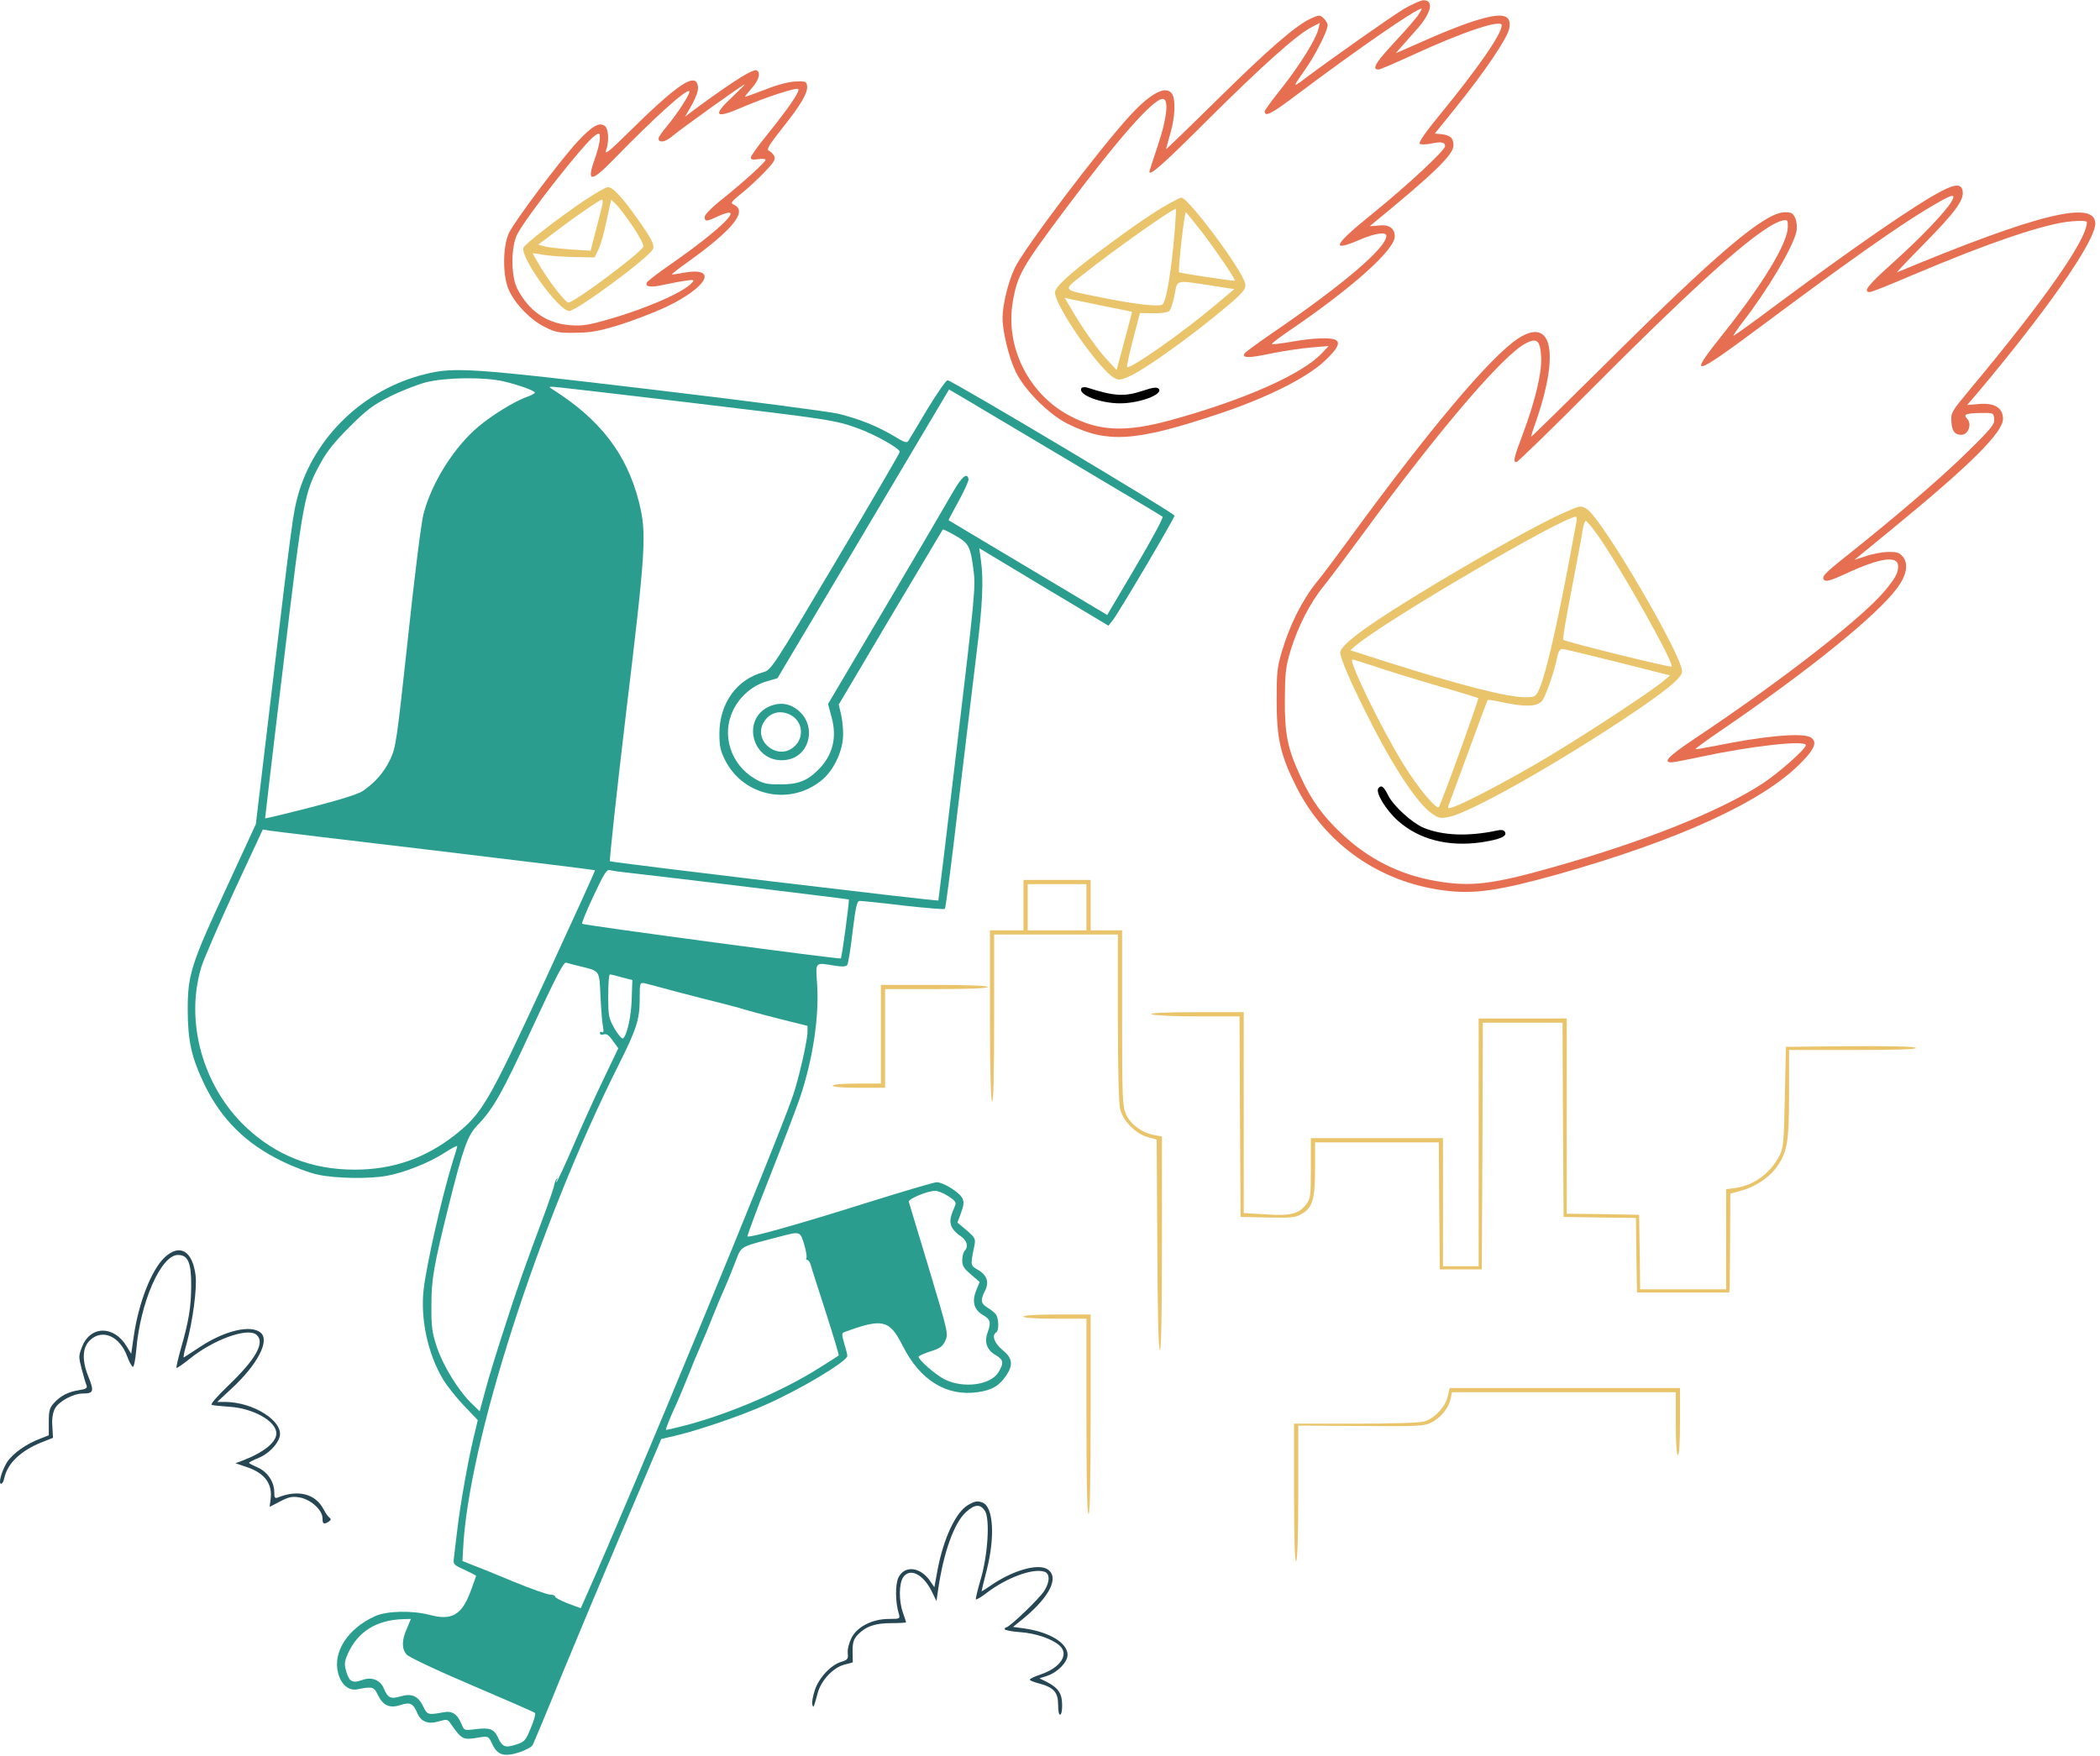 <svg width="403" height="337" viewBox="0 0 403 337" fill="none" xmlns="http://www.w3.org/2000/svg">
<path d="M269.431 1.699C266.975 3.19 255.544 11.21 250.151 15.28C248.018 16.892 248.018 16.811 250.634 13.104C252.485 10.444 254.78 5.89 254.78 4.842C254.78 4.479 254.417 3.875 254.015 3.512C253.29 2.827 253.129 2.827 251.479 3.593C248.621 4.923 243.429 9.436 233.367 19.35C228.094 24.549 223.787 28.7 223.787 28.619C223.787 28.538 224.149 27.168 224.592 25.637C225.478 22.574 225.639 19.39 224.995 18.141C223.948 16.247 220.97 17.698 216.864 22.171C211.068 28.458 196.457 47.762 194.727 51.469C193.479 54.089 192.392 58.562 192.392 61.02C192.392 63.64 193.6 68.637 194.928 71.377C196.618 74.883 201.287 79.558 204.87 81.332C212.437 85.12 217.75 84.797 233.407 79.599C242.745 76.536 250.634 72.627 254.176 69.322C256.792 66.864 257.356 65.655 256.148 65.171C255.061 64.768 251.841 64.889 247.977 65.574C245.925 65.937 244.194 66.138 244.073 66.058C243.993 65.937 245.482 64.808 247.414 63.479C259.449 55.298 267.66 47.963 267.66 45.384C267.66 43.812 266.573 43.047 264.56 43.288C263.594 43.369 262.83 43.45 262.91 43.369C275.307 33.213 278.93 29.707 278.93 27.894C278.93 26.483 278.326 25.959 276.635 25.758L275.347 25.637L279.574 20.398C284.967 13.708 289.274 7.341 289.636 5.447C290.159 2.505 288.066 2.263 281.667 4.439C279.815 5.084 276.595 6.374 274.502 7.3C272.409 8.227 270.034 9.275 269.27 9.598L267.861 10.202L268.666 9.275C269.109 8.751 270.397 7.3 271.483 6.091C274.623 2.706 275.347 0.046 273.174 0.046C272.651 0.046 271 0.812 269.431 1.699ZM272.248 2.747C271.886 3.391 269.753 5.809 267.539 8.187C263.916 12.096 263.192 13.345 264.56 13.345C264.842 13.345 267.74 12.096 271.081 10.565C280.781 6.091 288.187 3.633 288.187 4.842C288.187 6.535 283.679 13.023 276.193 22.171C273.657 25.234 272.208 27.329 272.449 27.571C272.651 27.773 273.496 27.773 274.583 27.571C276.555 27.128 277.32 27.289 277.32 28.055C277.32 28.861 270.034 35.631 263.313 41.072C255.826 47.117 255.222 48.487 261.018 45.988C263.957 44.739 266.05 44.457 266.05 45.263C266.05 47.56 257.879 54.532 244.234 63.882C241.417 65.816 239.002 67.589 238.841 67.831C238.277 68.758 239.686 68.758 243.832 67.871C246.206 67.388 249.668 66.864 251.56 66.703L254.981 66.421L253.653 67.831C249.829 71.861 238.639 76.818 224.673 80.646C215.979 83.024 210.907 82.823 205.192 79.76C197.343 75.569 192.875 66.541 194.364 57.917C195.25 52.759 196.135 51.268 204.266 40.387C214.691 26.483 221.292 18.987 223.143 18.987C224.351 18.987 223.948 22.735 222.177 27.974C221.292 30.634 220.567 32.851 220.567 32.931C220.567 33.898 223.224 31.561 231.877 22.896C242.222 12.62 248.863 6.656 251.721 5.205L253.29 4.399L253.009 5.568C252.526 7.542 249.467 12.459 246.045 16.811C244.194 19.108 242.705 21.164 242.705 21.365C242.705 22.534 244.033 21.849 249.024 18.061C260.737 9.275 271.765 1.658 272.812 1.658C272.892 1.658 272.651 2.142 272.248 2.747Z" fill="#E76F51"/>
<path d="M224.391 39.057C221.614 40.588 217.186 43.611 211.31 48.003C205.272 52.517 202.455 55.096 202.455 56.144C202.455 58.723 210.988 71.015 213.845 72.546C214.731 73.03 215.093 72.989 217.025 72.103C219.722 70.813 226.645 65.937 232.642 61.101C238.559 56.305 239.243 55.58 238.921 54.331C238.277 51.671 228.013 37.888 226.685 37.928C226.524 37.928 225.518 38.452 224.391 39.057ZM225.397 44.82C224.673 52.839 223.787 58.078 223.022 58.481C222.177 58.925 217.508 58.361 210.988 57.031C203.622 55.539 203.863 55.862 207.969 52.598C213.725 48.003 225.357 39.782 225.679 40.105C225.719 40.145 225.598 42.281 225.397 44.82ZM230.75 44.658C233.729 48.608 237.19 53.686 236.949 53.887C236.828 54.008 226.484 52.436 226.283 52.275C226.001 51.993 227.289 40.749 227.571 40.749C227.651 40.749 229.06 42.523 230.75 44.658ZM232.24 54.774L236.868 55.499L233.326 58.481C227.128 63.72 216.824 70.974 216.301 70.451C216.18 70.37 216.703 67.992 217.428 65.171L218.756 60.093L221.251 60.134C222.66 60.174 224.029 59.972 224.351 59.731C224.673 59.489 225.115 58.078 225.397 56.668C225.961 53.605 225.478 53.766 232.24 54.774ZM211.712 58.723C214.691 59.328 217.186 59.811 217.226 59.852C217.267 59.852 216.623 62.391 215.777 65.453L214.288 71.015L212.477 69.08C210.666 67.146 207.566 62.794 205.473 59.126L204.306 57.151L205.312 57.393C205.836 57.514 208.734 58.119 211.712 58.723Z" fill="#E9C46A"/>
<path d="M207.526 74.521C206.802 75.73 211.108 77.422 214.932 77.422C218.756 77.422 223.385 75.649 222.338 74.601C222.016 74.279 221.251 74.36 219.44 74.964C215.858 76.173 213.886 76.093 208.653 74.4C208.17 74.239 207.647 74.319 207.526 74.521Z" fill="black"/>
<path d="M142.362 14.716C140.269 16.005 136.767 18.423 132.822 21.365L131.454 22.413L132.782 20.116C133.587 18.625 134.03 17.375 133.949 16.69C133.627 13.668 130.206 15.925 120.023 26C117.004 28.982 115.998 29.748 116.28 28.942C116.924 27.289 116.803 24.791 116.119 24.226C115.072 23.34 113.663 24.146 110.886 27.128C107.425 30.876 98.771 42.402 97.644 44.779C96.436 47.399 96.436 53.081 97.684 55.741C98.892 58.401 101.91 61.504 104.607 62.794C106.579 63.801 107.304 63.922 110.484 63.882C113.462 63.841 114.951 63.559 118.936 62.35C121.593 61.504 125.577 59.973 127.831 58.925C135.881 55.056 137.894 51.147 131.172 52.356C129.965 52.598 128.958 52.719 128.918 52.678C128.838 52.638 130.287 51.51 132.098 50.22C140.671 44.054 143.529 40.508 140.832 39.299C140.148 38.976 140.269 38.775 142.241 37.163C143.489 36.196 145.461 34.342 146.709 33.052C148.6 31.077 148.882 30.554 148.56 29.909C148.319 29.506 147.876 29.062 147.514 28.901C147.031 28.74 147.634 27.773 150.13 24.589C153.712 20.116 155.081 17.778 154.879 16.448C154.759 15.643 154.557 15.562 152.666 15.643C151.418 15.683 149.083 16.287 146.91 17.174C144.857 17.94 143.126 18.584 143.006 18.584C142.885 18.584 143.448 17.859 144.253 16.932C145.702 15.36 146.065 13.789 145.099 13.466C144.857 13.386 143.609 13.95 142.362 14.716ZM140.591 18.544C136.646 22.211 137.169 22.896 142.321 20.64C146.829 18.705 152.827 16.731 153.189 17.093C153.591 17.456 151.297 20.801 147.393 25.637C145.582 27.854 144.092 29.909 144.092 30.231C144.092 30.634 144.455 30.715 145.501 30.554C146.266 30.433 146.91 30.473 146.91 30.674C146.91 31.118 143.046 34.624 138.779 38.09C136.646 39.742 135.237 41.193 135.237 41.636C135.237 42.563 135.559 42.563 137.693 41.556C143.569 38.896 138.618 43.853 128.274 51.026C126.06 52.557 124.169 54.048 124.088 54.29C123.847 55.096 124.933 55.217 127.429 54.653C128.717 54.371 130.609 54.008 131.575 53.887C133.144 53.645 133.305 53.686 132.822 54.25C131.333 56.023 124.128 59.207 116.763 61.303C113.019 62.391 111.691 62.592 109.518 62.431C105.01 62.108 101.588 59.811 99.334 55.54C98.006 53.081 98.006 47.359 99.294 44.9C101.226 41.273 112.255 27.289 114.146 26.04C115.072 25.435 115.112 25.435 115.112 26.604C115.112 27.289 114.67 29.022 114.146 30.513C112.496 35.067 113.422 35.067 117.769 30.594C125.537 22.614 131.776 16.972 132.299 17.496C132.581 17.819 130.126 21.647 127.952 24.267C127.067 25.314 126.382 26.322 126.382 26.564C126.382 27.451 127.55 27.329 128.838 26.282C130.689 24.71 142.643 16.166 142.885 16.207C143.006 16.207 141.959 17.255 140.591 18.544Z" fill="#E76F51"/>
<path d="M112.013 38.573C107.062 41.918 100.743 46.835 100.461 47.52C99.737 49.293 107.223 59.69 109.236 59.69C110.685 59.69 124.732 49.293 125.296 47.802C125.658 46.956 125.014 45.787 122.156 41.757C119.298 37.727 117.568 35.913 116.642 35.913C116.28 35.913 114.187 37.122 112.013 38.573ZM115.515 39.621C115.354 40.346 114.79 42.563 114.267 44.538L113.341 48.124L109.518 47.883C107.384 47.721 105.13 47.48 104.486 47.278L103.279 46.956L106.499 44.538C110.443 41.515 115.112 38.331 115.515 38.331C115.716 38.331 115.716 38.936 115.515 39.621ZM121.432 43.45C122.76 45.424 123.565 46.996 123.444 47.359C123.001 48.527 110.202 58.078 109.075 58.078C108.552 58.078 105.694 54.492 103.883 51.51C102.997 50.018 102.232 48.729 102.232 48.648C102.232 48.568 103.078 48.688 104.164 48.89C105.211 49.092 107.867 49.293 110.081 49.333L114.106 49.414L114.831 47.923C115.233 47.117 115.958 44.618 116.4 42.361L117.286 38.331L118.212 39.218C118.775 39.742 120.184 41.636 121.432 43.45Z" fill="#E9C46A"/>
<path d="M372.511 36.719C367.52 39.339 356.21 47.157 341.358 58.159C336.648 61.705 332.704 64.526 332.664 64.446C332.583 64.365 333.388 63.196 334.435 61.826C339.224 55.66 344.095 47.439 344.739 44.457C344.9 43.651 344.819 42.643 344.537 41.918C344.095 40.911 343.813 40.749 342.525 40.749C338.701 40.749 329.564 48.487 307.628 70.33C300.021 77.866 293.822 83.951 293.822 83.83C293.822 83.709 294.265 82.258 294.869 80.606C299.296 67.629 297.807 60.819 291.407 64.929C286.135 68.315 274.18 82.5 258.362 104.222C256.269 107.083 253.613 110.63 252.445 112.04C249.91 115.224 247.535 119.939 246.086 124.775C245.08 128.039 244.999 129.006 244.999 134.447C244.999 141.781 245.724 144.965 248.742 150.97C254.257 161.972 264.641 169.306 277.078 170.918C282.794 171.684 287.584 170.999 298.854 167.856C322.118 161.287 338.258 153.912 345.544 146.497C348.321 143.716 348.844 142.305 347.395 141.499C345.705 140.613 338.339 141.298 329.283 143.152C327.19 143.555 325.419 143.877 325.378 143.796C325.298 143.716 327.431 142.144 330.168 140.29C347.315 128.563 360.235 118.085 364.099 112.846C365.91 110.388 366.272 108.252 365.186 106.882C364.501 106.076 364.059 105.914 362.368 105.955C361.241 105.955 359.309 106.317 358.061 106.761C356.814 107.164 355.848 107.486 355.888 107.446C355.968 107.406 359.229 104.705 363.173 101.481C377.945 89.391 384.385 83.024 384.385 80.404C384.385 78.309 382.775 77.302 379.837 77.543L377.502 77.745L379.273 75.689C392.717 59.731 402.095 46.311 402.095 42.926C402.095 38.331 391.026 41.031 364.059 52.275C363.817 52.396 366.111 49.978 369.13 46.915C375.087 40.87 376.858 38.493 376.657 36.8C376.496 35.269 375.329 35.228 372.511 36.719ZM374.443 38.775C373.276 40.749 368.406 45.827 363.093 50.583C358.504 54.693 357.417 56.063 358.826 56.063C359.148 56.063 362.529 54.733 366.353 53.081C381.728 46.553 392.515 42.885 397.587 42.482C399.398 42.321 400.485 42.402 400.485 42.643C400.485 45.988 392.395 57.554 378.025 74.763C374.524 78.994 374.363 79.195 374.483 80.928C374.564 82.702 375.127 83.467 376.375 83.467C377.744 83.467 378.508 81.372 377.462 80.324C376.697 79.558 377.341 79.317 380.038 79.276C382.533 79.236 382.574 79.236 382.694 80.404C382.815 81.412 382.211 82.178 377.663 86.651C372.914 91.366 364.099 98.943 354.6 106.519C350.011 110.146 349.488 110.75 350.092 111.355C350.414 111.677 351.46 111.395 354.077 110.186C360.798 107.043 364.26 106.559 364.26 108.695C364.26 110.025 363.696 111.033 361.603 113.531C357.176 118.77 341.72 130.78 325.338 141.701C320.267 145.086 319.019 146.335 320.75 146.335C321.192 146.335 323.688 145.852 326.304 145.288C336.004 143.192 346.55 142.023 346.55 143.031C346.55 143.756 341.358 148.35 338.299 150.365C330.168 155.685 315.718 161.488 297.968 166.485C286.255 169.79 282.23 170.274 275.509 169.105C268.586 167.896 262.669 164.914 257.517 160.078C253.814 156.612 251.681 153.63 249.547 148.995C247.092 143.676 246.529 140.975 246.569 134.245C246.609 129.127 246.73 127.959 247.696 124.775C249.064 120.342 251.359 115.788 253.975 112.564C255.062 111.234 258.523 106.6 261.663 102.328C276.193 82.5 288.389 68.234 292.736 65.937C294.949 64.768 295.593 65.332 295.754 68.556C295.915 71.579 294.587 77.06 292.212 83.387C290.522 87.86 290.321 88.706 291.005 88.706C291.246 88.706 298.008 82.138 306.018 74.078C327.27 52.759 338.5 42.885 342.324 42.281C343.008 42.16 343.129 42.361 343.088 43.611C343.008 46.754 338.299 54.532 330.651 64.123C323.728 72.788 324.654 72.546 338.822 61.987C353.835 50.784 364.179 43.49 369.694 40.185C374.725 37.163 375.53 36.921 374.443 38.775Z" fill="#E76F51"/>
<path d="M299.86 98.54C295.593 100.434 285.45 106.076 275.911 111.798C263.112 119.455 257.195 123.727 257.195 125.258C257.195 126.306 259.248 131.102 262.468 137.469C267.418 147.343 272.087 154.395 274.905 156.249C276.153 157.095 276.515 157.136 278.205 156.773C282.271 155.886 297.968 147.061 311.653 137.993C319.663 132.674 322.802 130.094 322.802 128.885C322.802 125.782 307.668 99.95 304.609 97.774C303.402 96.968 303.362 96.968 299.86 98.54ZM302.516 100.272C302.396 100.917 301.631 104.826 300.866 109.058C298.491 121.551 296.398 130.376 295.191 132.714C294.668 133.721 294.386 133.842 292.695 133.842C289.274 133.842 280.298 131.545 266.291 127.112L259.127 124.815L260.254 123.848C266.251 118.891 299.699 99.346 302.396 99.184C302.597 99.184 302.637 99.668 302.516 100.272ZM306.501 102.569C310.929 108.816 321.353 127.354 320.79 127.958C320.548 128.16 300.343 123.203 299.981 122.8C299.86 122.679 300.584 118.286 301.631 113.007C302.637 107.728 303.603 102.65 303.724 101.683C303.885 100.756 304.126 99.99 304.328 99.99C304.489 99.99 305.495 101.159 306.501 102.569ZM310.486 127.112L320.508 129.651L319.26 130.699C316.805 132.754 304.73 140.693 297.002 145.328C289.757 149.64 280.781 154.395 278.608 155C277.763 155.242 277.763 155.201 278.165 154.113C278.407 153.509 280.097 148.834 281.989 143.756C283.84 138.678 285.41 134.447 285.491 134.366C285.571 134.286 286.94 134.487 288.55 134.85C292.615 135.696 294.829 135.656 295.835 134.648C296.559 133.923 298.29 128.966 298.894 125.863C299.055 125.057 299.377 124.573 299.82 124.573C300.182 124.573 304.972 125.742 310.486 127.112ZM263.474 127.797C265.446 128.482 270.759 130.135 275.267 131.465C279.815 132.754 283.559 133.923 283.679 134.003C283.84 134.205 276.555 154.436 276.112 154.919C275.629 155.443 272.087 151.171 269.35 146.738C265.245 140.169 258.644 126.588 259.529 126.588C259.731 126.588 261.461 127.152 263.474 127.797Z" fill="#E9C46A"/>
<path d="M264.52 151.292C263.876 152.058 265.969 155.524 268.304 157.579C272.369 161.166 277.883 162.576 284.243 161.69C287.906 161.126 289.314 160.521 288.791 159.675C288.59 159.312 288.067 159.231 287.221 159.433C281.747 160.602 276.797 160.4 273.134 158.869C270.88 157.861 267.459 154.758 266.412 152.703C265.527 150.93 265.084 150.607 264.52 151.292Z" fill="black"/>
<path d="M81.584 71.821C69.871 74.682 60.292 83.83 57.152 95.195C56.227 98.66 56.066 99.789 52.121 132.835L49.102 158.183L43.508 170.314C36.665 185.104 36.021 187.038 36.021 193.889C36.061 199.934 36.745 202.957 39.241 208.196C42.501 214.886 47.17 219.52 54.133 222.905C56.347 223.993 59.447 225.162 61.056 225.484C64.397 226.21 70.837 226.331 74.299 225.686C77.599 225.081 82.389 223.187 85.287 221.293C86.656 220.407 87.742 219.842 87.742 220.004C87.742 220.165 87.38 221.454 86.897 222.905C84.844 229.555 81.906 242.41 81.302 247.488C80.658 253.13 82.067 259.82 85.005 264.737C85.73 265.946 87.541 268.243 88.99 269.774L91.687 272.595L90.922 275.819C89.795 280.454 88.306 288.957 87.782 293.43C87.541 295.526 87.219 297.944 87.138 298.79C86.937 300.322 86.937 300.322 89.151 301.329C90.359 301.893 91.365 302.417 91.365 302.498C91.365 302.578 90.882 303.908 90.318 305.44C88.628 309.994 86.696 311.122 82.51 309.994C79.129 309.107 74.258 309.188 71.964 310.235C66.772 312.573 63.834 317.086 64.88 321.116C65.444 323.373 66.933 324.622 68.624 324.26C71.441 323.696 71.803 323.776 72.528 325.388C73.534 327.403 74.782 327.967 76.875 327.282C78.686 326.678 79.29 326.96 80.095 328.854C80.779 330.506 82.188 331.03 84.2 330.426C85.73 329.982 85.891 329.982 86.495 330.869C88.668 333.972 88.829 334.053 92.049 333.488C93.699 333.247 93.74 333.247 94.464 334.778C95.47 336.914 96.718 337.277 99.576 336.39C100.823 335.987 102.031 335.342 102.232 334.939C102.433 334.536 104.969 328.532 107.787 321.56C110.644 314.628 116.118 301.571 119.942 292.584L126.905 276.222L129.964 275.497C134.191 274.489 142.361 271.709 146.91 269.653C153.591 266.711 162.607 261.311 162.607 260.263C162.607 259.981 162.325 258.893 162.003 257.845C161.561 256.354 161.52 255.871 161.923 255.75C169.41 252.969 170.697 253.291 173.273 258.41C176.574 264.938 181.645 268.082 187.602 267.235C190.38 266.832 191.708 266.067 193.117 264.011C194.485 261.956 194.284 260.666 192.392 259.135C190.822 257.845 190.259 256.314 191.185 255.75C191.748 255.387 191.668 253.009 191.104 252.284C190.822 251.921 190.098 251.357 189.494 250.994C188.206 250.188 188.126 249.544 189.011 247.811C189.856 246.158 189.454 244.788 187.723 243.781C186.194 242.854 186.194 243.015 186.999 239.066C187.24 237.776 187.119 237.574 185.509 236.164L183.738 234.673L184.423 232.819C184.946 231.409 185.026 230.723 184.704 230.038C184.181 228.91 181.042 226.935 179.754 226.935C179.23 226.935 173.153 228.749 166.189 230.925C153.148 235.036 143.81 237.655 143.448 237.333C143.368 237.212 145.259 232.053 147.715 225.887C150.17 219.681 152.786 212.83 153.551 210.614C156.006 203.239 157.214 195.219 156.811 188.932C156.529 184.499 156.288 184.741 160.313 185.386C161.561 185.587 162.325 185.547 162.567 185.265C162.768 185.023 163.251 182.162 163.613 178.857C164.217 174.021 164.459 172.933 164.982 172.933C165.344 172.933 169.128 173.296 173.354 173.82C177.62 174.303 181.203 174.586 181.324 174.465C181.484 174.344 182.652 165.196 183.94 154.153C185.268 143.071 186.838 130.135 187.401 125.379C188.568 116.191 188.77 111.315 188.246 107.567L187.924 105.229L200.321 112.685L212.718 120.1L213.523 119.092C214.65 117.682 225.397 99.466 225.397 98.983C225.397 98.499 182.652 72.989 181.847 72.989C181.565 72.989 179.834 75.488 177.983 78.51C176.171 81.573 174.521 84.314 174.32 84.636C174.038 85.079 173.515 84.918 171.623 83.749C168.403 81.815 164.982 80.445 160.957 79.437C159.105 78.994 143.086 76.898 125.376 74.803C90.479 70.652 87.179 70.41 81.584 71.821ZM96.597 73.191C99.656 73.916 102.635 75.004 102.635 75.367C102.635 75.528 101.95 75.891 101.145 76.173C98.851 76.979 94.544 79.598 91.848 81.855C87.138 85.805 82.832 92.656 81.262 98.701C80.819 100.434 79.531 110.75 78.284 122.518C76.15 142.144 75.989 143.434 74.903 145.731C73.695 148.27 71.964 150.244 69.59 151.856C68.664 152.461 65.041 153.589 59.527 155C54.818 156.209 50.913 157.136 50.873 157.095C50.873 157.055 52.403 143.756 54.375 127.596C58.199 95.477 58.36 94.63 61.62 88.706C62.787 86.57 64.438 84.555 67.174 81.855C70.394 78.631 71.642 77.704 74.862 76.092C76.955 75.045 80.055 73.836 81.705 73.392C85.528 72.425 92.854 72.344 96.597 73.191ZM131.896 77.221C159.508 80.525 160.152 80.606 164.74 82.258C168.041 83.467 172.67 86.087 172.67 86.732C172.67 86.973 167.115 96.484 160.353 107.849C148.439 127.918 147.996 128.603 146.547 129.006C141.395 130.376 138.095 134.971 138.055 140.734C138.055 143.192 138.256 144.159 139.101 145.811C142.643 152.985 151.941 154.798 157.978 149.519C160.152 147.585 161.802 143.917 161.802 140.975C161.802 139.686 161.601 137.872 161.359 136.945L160.957 135.253L170.858 118.528C176.332 109.34 180.881 101.723 180.921 101.643C181.001 101.562 182.088 102.086 183.336 102.811C185.952 104.302 186.234 104.867 186.838 109.541C187.24 112.604 187.039 114.821 183.698 142.789C181.766 159.272 180.116 172.772 180.076 172.853C179.955 173.054 117.366 165.558 117.044 165.317C116.923 165.196 118.292 152.38 120.143 136.865C123.967 105.189 124.128 102.328 122.599 96.283C120.264 87.135 115.193 80.525 106.016 74.722C105.372 74.319 105.331 74.239 105.935 74.239C106.297 74.198 117.97 75.569 131.896 77.221ZM205.272 88.505C214.892 94.227 222.942 99.023 223.103 99.184C223.304 99.346 220.97 103.658 217.951 108.776L212.477 118.045L197.303 108.977C188.971 104.02 182.088 99.91 182.048 99.869C182.008 99.789 182.893 98.136 183.98 96.162C185.067 94.187 185.912 92.293 185.872 91.971C185.59 90.6 184.584 91.487 182.813 94.55C181.806 96.323 176.051 106.156 169.973 116.433L158.904 135.132L159.588 137.671C160.675 141.66 159.79 145.046 156.932 147.867C154.839 149.922 153.108 150.567 149.727 150.567C147.191 150.567 146.427 150.406 144.857 149.479C140.268 146.779 138.417 141.137 140.631 136.462C141.878 133.762 144.334 131.626 147.03 130.82L149.204 130.175L165.666 102.489L182.128 74.763L184.946 76.415C186.516 77.342 195.652 82.782 205.272 88.505ZM83.476 163.261C100.3 165.276 114.106 166.969 114.186 167.049C114.267 167.09 109.88 176.721 104.486 188.408C93.619 211.903 92.532 213.717 87.259 217.908C81.504 222.381 75.345 224.517 68.06 224.517C59.849 224.517 53.007 221.817 47.17 216.336C38.919 208.518 35.458 196.106 38.637 185.628C39.12 184.056 41.978 177.487 44.956 170.999L50.431 159.231L51.678 159.433C52.362 159.554 66.692 161.287 83.476 163.261ZM119.942 167.452C125.899 168.097 162.768 172.571 162.889 172.651C163.05 172.812 161.561 183.774 161.359 183.975C161.118 184.177 112.013 177.608 111.731 177.326C111.57 177.205 112.576 174.787 113.905 171.966C115.837 167.815 116.44 166.848 117.004 167.009C117.406 167.13 118.735 167.332 119.942 167.452ZM111.087 185.426C115.233 186.434 114.991 186.152 115.233 191.189C115.354 193.688 115.555 196.307 115.716 197.073C115.877 197.96 115.837 198.322 115.555 198.121C115.313 198 115.112 198.08 115.112 198.322C115.112 198.564 115.434 198.685 115.837 198.564C116.4 198.363 116.883 198.725 117.608 199.773L118.654 201.224L115.837 207.108C114.267 210.332 111.691 216.054 110.081 219.802C108.471 223.55 106.982 226.734 106.821 226.855C106.66 227.016 106.66 226.855 106.861 226.532C107.062 226.21 107.022 226.049 106.861 226.25C106.66 226.411 106.458 226.935 106.378 227.419C106.297 227.902 105.613 229.917 104.889 231.932C100.542 243.579 99.254 247.246 96.919 254.541C95.47 258.974 93.78 264.455 93.176 266.752L92.049 270.903L90.479 269.371C87.984 266.953 85.005 262.117 83.838 258.571C82.912 255.79 82.751 254.662 82.791 250.511C82.791 245.473 83.234 243.015 86.172 231.167C88.909 220.286 89.715 218.029 91.566 216.054C94.746 212.75 96.356 209.848 102.192 197.194C106.7 187.482 108.149 184.661 108.632 184.781C108.994 184.902 110.081 185.184 111.087 185.426ZM119.338 187.602L121.351 188.126L121.23 191.713C121.15 195.098 120.304 198.846 119.54 199.33C119.338 199.451 118.614 198.604 117.93 197.436C116.803 195.421 116.722 195.018 116.722 191.149C116.722 188.892 116.843 187.038 117.044 187.038C117.205 187.038 118.252 187.28 119.338 187.602ZM130.206 190.464C133.305 191.27 137.209 192.277 138.86 192.68C140.51 193.083 142.683 193.688 143.69 194.01C144.696 194.292 147.634 195.098 150.25 195.743L154.96 196.912V198.121C154.96 199.733 153.269 207.148 152.142 210.412C148.962 219.641 121.27 286.7 112.295 306.81L111.449 308.704L108.954 307.777C107.585 307.253 106.499 306.649 106.539 306.487C106.579 306.286 106.096 306.084 105.533 306.084C104.929 306.044 101.83 304.956 98.61 303.626C95.39 302.296 91.888 300.845 90.761 300.442L88.749 299.636L88.869 297.42C89.795 277.23 103.319 235.076 118.735 204.367C122.156 197.557 122.76 195.662 122.76 191.753C122.76 188.65 122.8 188.57 123.685 188.731C124.168 188.852 127.107 189.617 130.206 190.464ZM181.967 229.595C183.175 230.361 183.537 230.804 183.336 231.288C182.37 233.585 182.249 234.149 182.491 235.116C182.611 235.721 183.376 236.607 184.141 237.131C185.55 238.018 185.952 239.267 185.107 240.113C184.906 240.315 184.664 241.121 184.664 241.846C184.624 242.934 184.946 243.458 186.314 244.627L188.005 246.078L187.361 247.649C186.475 249.785 186.878 251.397 188.609 252.405C190.098 253.291 190.219 253.775 189.535 255.75C188.85 257.604 189.373 259.095 190.983 260.062C192.593 260.989 192.714 261.593 191.587 263.447C190.058 265.865 184.946 266.55 181.364 264.817C179.673 264.011 176.292 261.069 176.292 260.425C176.292 260.263 177.298 259.82 178.506 259.417C180.357 258.853 180.881 258.49 181.404 257.362C182.008 256.072 181.967 255.83 178.305 243.619C176.252 236.768 174.481 230.965 174.4 230.683C174.199 230.2 177.942 228.588 179.432 228.588C179.915 228.547 181.082 229.031 181.967 229.595ZM154.316 238.824C154.678 240.033 154.879 241.242 154.758 241.443C154.638 241.685 154.678 241.846 154.919 241.846C155.121 241.846 155.402 242.249 155.563 242.733C155.684 243.257 157.012 247.327 158.461 251.841C159.91 256.354 161.037 260.102 160.957 260.183C160.876 260.263 159.186 261.351 157.173 262.601C150.13 267.074 139.665 271.507 131.252 273.683C129.481 274.127 127.952 274.489 127.831 274.489C127.63 274.489 128.435 272.434 130.005 269.049C130.407 268.162 131.293 265.986 132.017 264.213C132.701 262.44 133.788 259.82 134.432 258.369C135.076 256.918 136.163 254.299 136.847 252.526C137.572 250.753 138.538 248.375 139.061 247.287C139.544 246.158 140.47 243.942 141.073 242.33C142.361 239.066 141.677 239.469 149.325 237.454C153.631 236.325 153.511 236.285 154.316 238.824ZM78.082 312.613C77.076 314.87 77.076 316.442 78.002 317.57C78.404 318.054 83.637 320.552 90.56 323.494C97.08 326.275 102.554 328.652 102.675 328.814C102.836 328.975 102.474 330.264 101.87 331.675C100.904 334.053 100.703 334.335 99.093 334.859C96.96 335.544 96.436 335.383 95.591 333.569C94.786 331.836 94.021 331.594 91.244 331.917C89.111 332.199 89.07 332.159 88.588 330.99C87.742 328.975 86.776 328.33 85.046 328.693C82.147 329.217 81.987 329.176 81.222 327.564C80.256 325.549 79.008 324.985 76.835 325.63C74.983 326.194 74.419 325.912 73.655 324.099C73.011 322.487 71.32 321.801 69.509 322.487C67.657 323.131 67.054 322.849 66.45 320.875C66.047 319.424 66.088 318.98 66.732 317.489C68.624 313.218 72.206 310.961 77.358 310.8L78.847 310.759L78.082 312.613Z" fill="#2A9D8F"/>
<path d="M147.433 135.696C142.361 138.195 144.334 145.932 150.009 145.932C155.765 145.932 157.254 138.315 152.062 135.615C150.653 134.89 149.043 134.93 147.433 135.696ZM151.699 137.227C153.953 138.396 154.396 141.338 152.585 143.151C149.365 146.375 144.132 142.063 146.749 138.356C147.876 136.703 149.848 136.26 151.699 137.227Z" fill="#2A9D8F"/>
<path d="M196.417 173.739V178.575H193.197H189.977V194.856C189.977 205.294 190.138 211.259 190.38 211.42C190.661 211.581 190.782 206.181 190.782 195.542V179.381H202.656H214.53V195.38C214.53 205.455 214.691 211.984 214.972 212.951C215.576 215.208 217.87 217.545 220.124 218.23L221.976 218.754L222.097 238.985C222.137 251.962 222.338 259.175 222.58 259.175C222.861 259.175 222.982 251.962 222.982 238.663V218.15L221.493 217.868C219.199 217.465 216.985 215.853 216.099 213.918C215.415 212.347 215.335 211.057 215.335 195.38V178.575H212.316H209.297V173.739V168.903H202.857H196.417V173.739ZM208.492 174.142V178.575H202.857H197.222V174.142V169.709H202.857H208.492V174.142Z" fill="#E9C46A"/>
<path d="M169.047 198.524V207.994H164.418C161.601 207.994 159.79 208.155 159.79 208.397C159.79 208.639 161.722 208.8 164.821 208.8H169.852V199.33V189.859H179.713C186.033 189.859 189.575 189.698 189.575 189.456C189.575 189.214 185.872 189.053 179.311 189.053H169.047V198.524Z" fill="#E9C46A"/>
<path d="M220.969 194.695C221.291 194.897 225.155 195.098 229.704 195.098H237.874L237.955 214.321L238.076 233.585L243.308 233.706C247.977 233.786 248.702 233.706 249.869 232.98C251.922 231.731 252.364 230.119 252.364 224.316V219.278H264.238H276.112L276.192 231.449L276.313 243.66H280.338H284.363L284.484 219.963L284.564 196.307H292.212H299.859L299.94 214.926L300.061 233.585L306.984 233.706L313.947 233.786L314.027 240.96L314.148 248.093H323.003H331.858L331.939 247.085C331.939 246.521 331.979 242.249 332.019 237.574L332.059 229.111L334.032 228.588C336.688 227.902 339.425 226.129 340.914 224.074C343.007 221.172 343.329 219.278 343.329 209.929V201.546H355.686C364.058 201.546 367.922 201.425 367.64 201.143C367.359 200.861 362.851 200.781 354.962 200.821L342.726 200.942L342.524 210.614C342.323 219.601 342.243 220.407 341.438 221.938C339.667 225.283 336.527 227.54 333.066 228.023L331.254 228.265V237.857V247.488H323.003H314.752L314.671 240.315L314.551 233.182L307.628 233.061L300.664 232.98V214.241V195.501H292.212H283.759V219.278V243.055H280.338H276.917V230.764V218.472H264.238H251.559V224.275C251.559 229.595 251.479 230.119 250.674 231.167C249.225 233.021 247.695 233.424 242.906 233.101L238.679 232.859V213.556V194.292H229.543C223.465 194.292 220.567 194.453 220.969 194.695Z" fill="#E9C46A"/>
<path d="M31.581 241.375C29.045 243.793 26.59 250.08 25.664 256.528L25.181 259.873L24.296 258.422C21.84 254.352 17.292 254.432 15.722 258.583C15.078 260.236 15.078 260.518 15.682 262.815C16.044 264.185 16.447 265.555 16.608 265.918C16.809 266.442 16.487 266.643 15.159 266.845C13.106 267.167 11.657 267.893 10.369 269.303C9.524 270.23 9.363 270.754 9.363 272.93V275.509L7.713 276.154C5.016 277.162 2.44 279.015 1.353 280.668C0.306 282.36 -0.378 284.819 0.226 284.819C0.427 284.819 0.709 284.335 0.83 283.69C1.433 280.95 3.889 278.532 7.833 276.92L10.168 275.993L10.047 273.817C9.926 272.366 10.127 271.197 10.53 270.391C11.255 269.021 14.032 267.49 15.843 267.49C17.976 267.49 18.097 267.087 16.97 264.266C15.642 261.001 15.803 258.503 17.413 257.132C19.747 255.077 22.967 256.528 24.376 260.276C24.779 261.404 25.302 262.331 25.503 262.371C25.704 262.412 25.986 260.961 26.147 259.147C26.912 249.959 30.896 240.892 34.157 240.892C36.089 240.892 36.733 242.383 36.693 246.937C36.652 251.007 36.25 253.505 34.68 258.986C34.157 260.88 33.794 262.452 33.875 262.573C33.956 262.654 35.083 261.888 36.33 260.88C40.879 257.173 47.48 254.755 49.21 256.206C50.941 257.656 49.13 260.88 43.736 266.039C41.603 268.094 40.315 269.585 40.637 269.666C40.919 269.787 42.448 269.908 43.978 270.028C48.606 270.311 53.034 272.809 53.034 275.147C53.034 276.879 50.538 278.854 46.393 280.426L45.185 280.869L47.319 281.595C50.861 282.763 52.39 284.899 51.907 287.962L51.746 289.252L53.758 288.204C55.449 287.317 56.093 287.196 57.502 287.438C59.635 287.801 61.889 289.856 61.889 291.428C61.889 292.556 62.13 292.677 63.096 292.073C63.499 291.79 63.58 291.589 63.258 291.347C63.016 291.186 62.493 290.501 62.13 289.775C60.601 286.753 57.22 285.866 53.356 287.438C52.752 287.68 52.632 287.519 52.632 286.39C52.632 284.416 51.263 282.441 49.411 281.675C48.526 281.272 47.801 280.909 47.801 280.789C47.801 280.668 48.606 280.265 49.613 279.862C51.545 279.056 53.276 277.282 53.678 275.751C54.403 272.809 48.647 269.142 43.213 269.102H41.684L44.501 266.482C49.452 261.888 51.827 257.294 50.015 255.803C48.123 254.231 43.133 255.4 38.383 258.543C36.813 259.591 35.404 260.477 35.284 260.558C35.123 260.639 35.364 259.43 35.807 257.938C36.974 253.667 37.819 247.42 37.538 244.881C36.974 240.086 34.479 238.635 31.581 241.375Z" fill="#264653"/>
<path d="M196.417 252.727C196.417 252.969 198.711 253.13 202.454 253.13H208.492V271.87C208.492 284.081 208.613 290.609 208.894 290.609C209.176 290.609 209.297 283.96 209.297 271.467V252.324H202.857C198.832 252.324 196.417 252.486 196.417 252.727Z" fill="#E9C46A"/>
<path d="M277.803 268.162C277.28 270.177 275.227 272.313 273.255 272.877C272.49 273.119 266.613 273.28 260.133 273.28H248.34V286.62C248.34 295.365 248.461 299.838 248.742 299.677C248.984 299.516 249.145 294.68 249.145 286.539V273.643L261.139 273.724C271.926 273.804 273.255 273.764 274.623 273.079C276.434 272.233 278.004 270.298 278.366 268.525L278.648 267.235H300.101H321.595V273.28C321.595 277.028 321.756 279.325 321.997 279.325C322.239 279.325 322.4 276.907 322.4 272.877V266.429H300.303H278.205L277.803 268.162Z" fill="#E9C46A"/>
<path d="M185.67 288.957C183.376 290.407 181.122 295.203 179.955 301.168L179.311 304.674L178.506 303.505C176.654 300.765 173.636 300.402 172.428 302.78C171.784 304.069 171.784 307.535 172.509 309.832C172.75 310.719 172.67 310.759 170.617 310.759C167.397 310.759 164.499 312.25 163.412 314.386C162.929 315.353 162.607 316.602 162.688 317.328C162.808 318.456 162.647 318.618 161.48 318.98C159.508 319.544 157.173 322.003 156.368 324.421C156.006 325.549 155.765 326.798 155.885 327.161C156.087 328.007 156.167 327.766 156.932 324.945C157.576 322.567 159.87 320.109 162.003 319.544L163.654 319.101L163.613 316.965C163.613 315.273 163.815 314.668 164.579 313.822C166.109 312.21 167.88 311.565 171.019 311.565C172.589 311.565 173.877 311.484 173.877 311.404C173.877 311.323 173.595 310.477 173.273 309.55C172.468 307.293 172.509 303.948 173.314 302.78C174.602 300.885 177.137 302.135 178.788 305.439L179.713 307.333L180.035 305.117C181.082 297.903 183.135 292.221 185.429 290.206C187.079 288.715 188.126 288.675 189.011 290.004C190.017 291.576 189.575 298.588 188.166 303.263C187.602 305.198 187.2 306.89 187.28 307.011C187.401 307.092 188.367 306.527 189.454 305.681C193.157 302.86 198.228 300.966 200.402 301.691C201.489 302.014 201.529 303.586 200.402 305.359C199.557 306.769 193.72 312.371 193.117 312.371C192.956 312.371 192.795 312.532 192.795 312.734C192.795 312.895 194.123 313.177 195.773 313.298C198.752 313.499 201.931 314.588 203.34 315.877C205.232 317.57 203.501 320.149 199.637 321.439C198.55 321.801 197.625 322.245 197.625 322.406C197.625 322.567 198.389 322.889 199.355 323.131C202.213 323.897 203.058 324.824 203.058 327.242C203.058 328.451 203.219 329.216 203.461 329.136C203.702 329.096 203.863 328.169 203.823 327.161C203.823 325.066 203.058 323.977 200.885 322.849L199.476 322.164L200.965 321.68C202.978 320.995 204.87 319.061 204.87 317.65C204.87 315.353 201.368 313.258 196.498 312.573L194.405 312.29L196.538 310.558C201.489 306.447 203.3 302.739 201.046 301.248C199.235 300.039 194.405 301.409 190.178 304.311C189.172 304.996 188.367 305.52 188.367 305.439C188.367 305.359 188.81 303.505 189.373 301.329C190.983 294.921 190.621 289.239 188.568 288.433C187.522 288.03 187.039 288.151 185.67 288.957Z" fill="#264653"/>
</svg>
